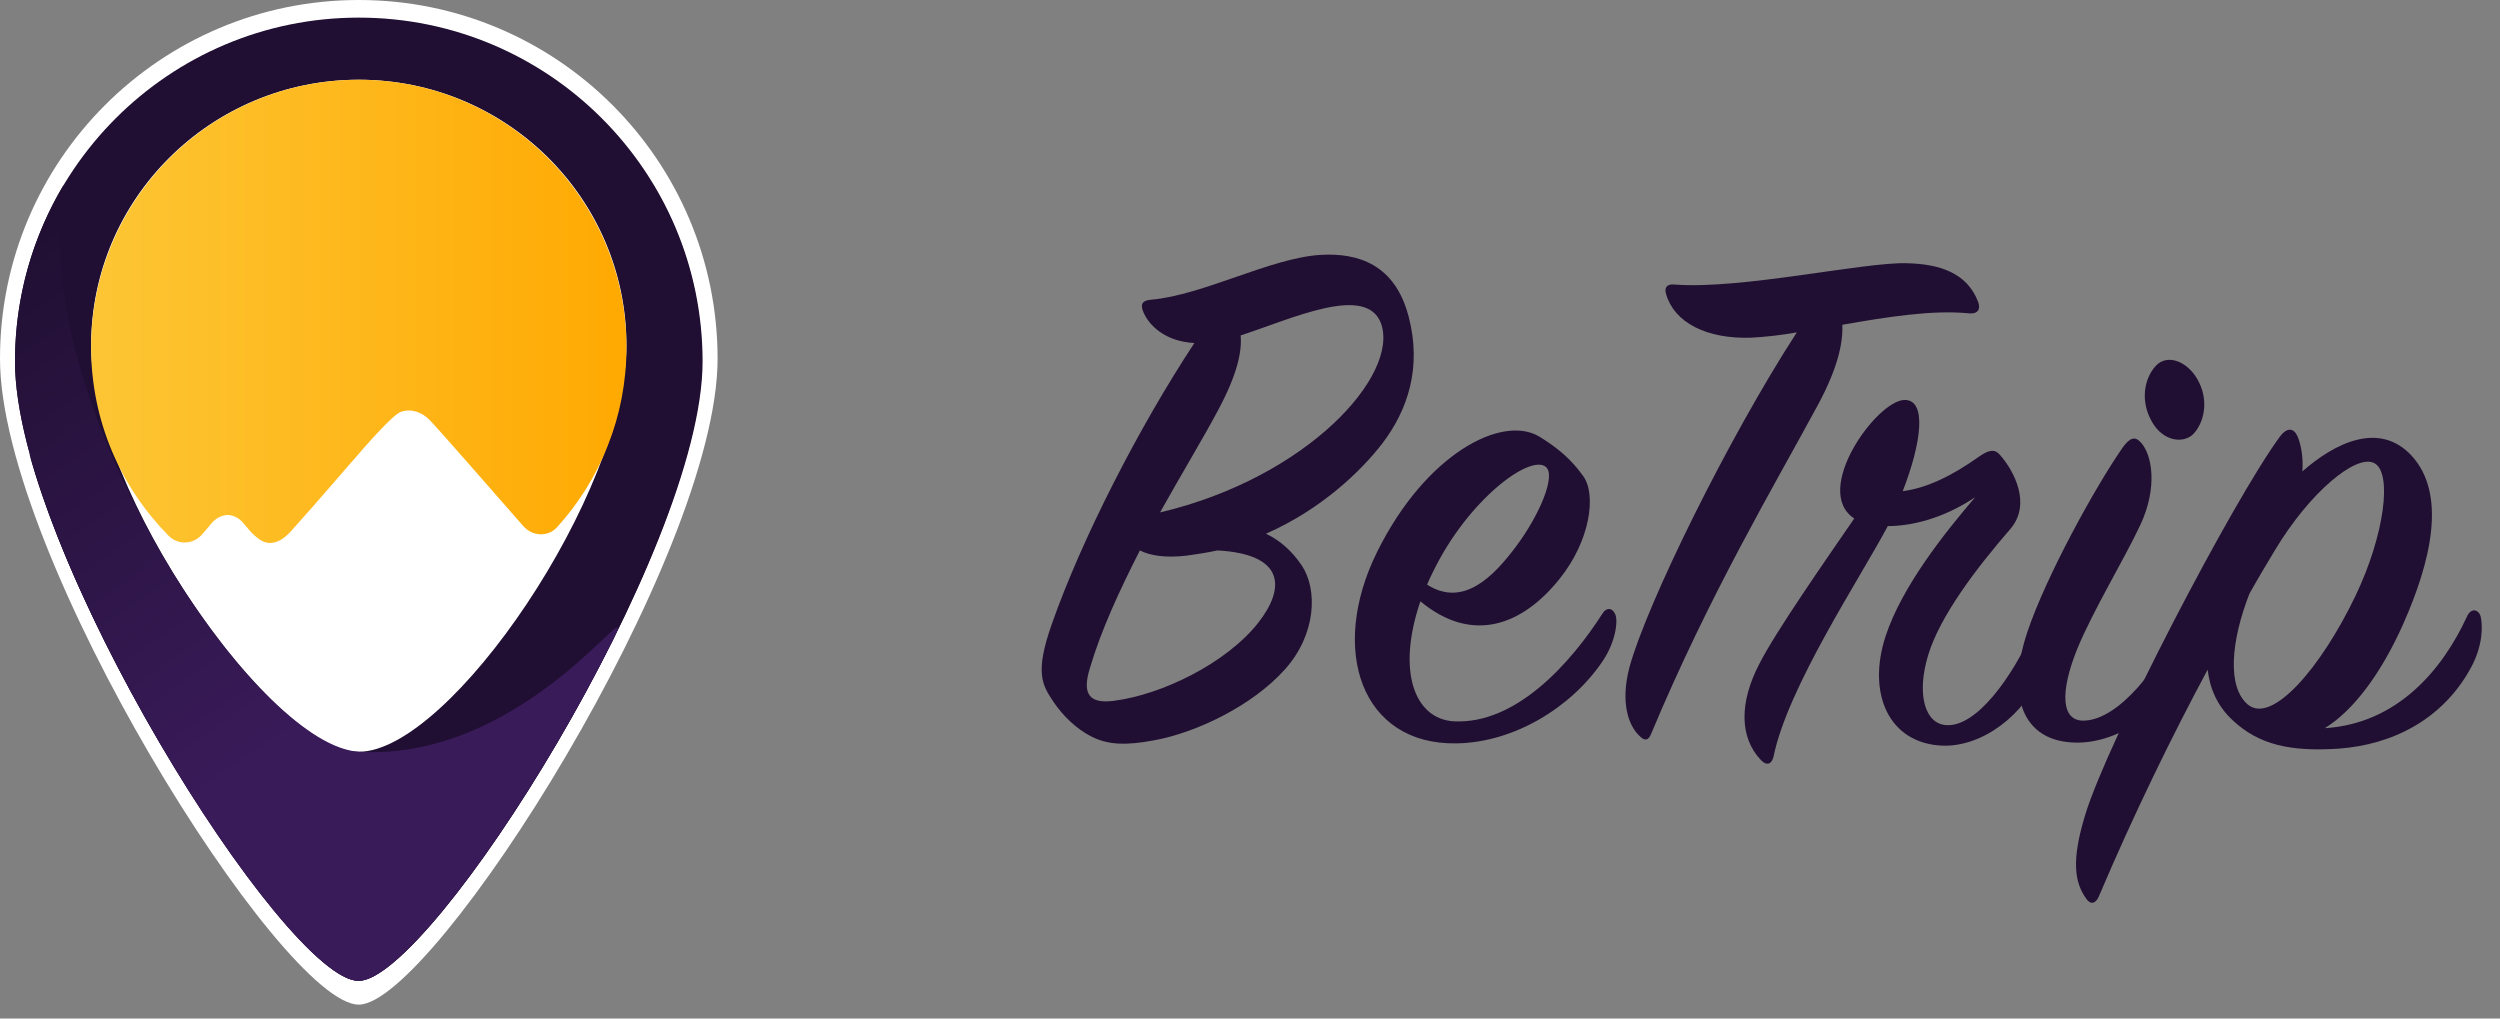 <svg width="108" height="44" viewBox="0 0 108 44" fill="none" xmlns="http://www.w3.org/2000/svg">
<rect x="0" y="0" width="108" height="44" fill="#808080" stroke="none"/>
<path d="M51.597 14.818C49.178 18.494 46.728 23.285 45.438 26.961C44.697 29.061 45.019 29.587 45.503 30.308C45.922 30.932 46.502 31.49 47.147 31.818C47.857 32.179 48.63 32.212 49.856 31.982C51.661 31.654 54.08 30.506 55.498 28.93C56.885 27.388 56.917 25.451 56.24 24.434C55.821 23.811 55.305 23.351 54.692 23.056C57.078 22.005 58.787 20.364 59.722 19.15C60.819 17.706 61.431 15.868 60.851 13.669C60.27 11.438 58.69 10.913 57.046 11.011C54.886 11.142 51.984 12.751 49.727 12.947C49.34 12.98 49.243 13.144 49.404 13.505C49.63 14.03 50.307 14.752 51.597 14.818ZM50.114 22.137C51.049 20.463 51.984 18.921 52.629 17.706C53.435 16.197 53.66 15.212 53.596 14.49C55.821 13.768 59.013 12.258 59.658 13.965C60.464 16.197 56.498 20.627 50.114 22.137ZM52.596 23.778C55.531 23.942 55.531 25.419 54.337 26.928C52.951 28.668 50.178 30.013 48.114 30.276C47.083 30.407 46.728 30.013 47.083 28.864C47.566 27.224 48.373 25.484 49.243 23.778C49.694 24.007 50.339 24.106 51.242 24.007C51.694 23.942 52.145 23.876 52.596 23.778Z" fill="#200F32"/>
<path d="M61.361 25.977C63.618 27.847 65.778 26.994 67.359 25.025C68.713 23.351 68.971 21.349 68.39 20.561C67.874 19.839 67.294 19.347 66.488 18.855C64.876 17.903 61.587 19.61 59.491 23.843C57.395 28.077 58.814 32.179 62.909 32.114C65.392 32.081 67.874 30.571 69.229 28.569C69.809 27.716 69.906 26.797 69.777 26.534C69.648 26.239 69.39 26.239 69.229 26.502C67.842 28.668 65.488 31.293 62.812 31.162C61.103 31.063 60.329 28.996 61.361 25.977ZM61.651 25.255C61.716 25.09 61.812 24.893 61.909 24.697C63.425 21.579 66.101 19.61 66.778 20.168C67.23 20.529 66.52 22.235 65.488 23.613C64.553 24.861 63.231 26.272 61.651 25.255Z" fill="#200F32"/>
<path d="M77.622 14.359C74.623 18.986 71.141 26.108 70.4 28.799C69.98 30.374 70.367 31.359 70.819 31.785C71.044 32.015 71.206 32.015 71.335 31.687C73.85 25.681 76.59 21.087 78.525 17.509C79.395 15.901 79.621 14.818 79.589 14.03C81.459 13.702 83.49 13.374 85.07 13.538C85.49 13.571 85.554 13.309 85.457 13.046C84.974 11.766 83.748 11.405 82.394 11.372C80.556 11.306 75.204 12.521 72.334 12.291C72.012 12.258 71.883 12.422 71.979 12.718C72.334 13.932 73.721 14.654 75.655 14.588C76.236 14.556 76.88 14.49 77.622 14.359Z" fill="#200F32"/>
<path d="M82.198 21.218C83.004 19.15 83.262 17.247 82.263 17.279C81.07 17.312 78.265 21.185 80.103 22.399C78.909 24.139 76.749 27.224 76.008 28.668C75.137 30.341 75.137 31.851 76.072 32.836C76.362 33.131 76.556 32.967 76.62 32.672C77.233 29.685 80.328 25.025 81.553 22.727C82.521 22.727 83.907 22.432 85.326 21.48C84.036 22.99 82.166 25.32 81.457 27.486C80.651 29.948 81.586 32.114 83.907 32.212C85.616 32.278 87.486 30.899 88.228 28.996C88.583 28.11 88.55 27.322 88.389 26.961C88.26 26.698 88.067 26.731 87.938 26.994C86.906 29.357 85.358 31.392 84.101 31.326C83.166 31.293 82.779 30.013 83.295 28.307C83.811 26.6 85.391 24.532 86.841 22.859C87.777 21.776 87.003 20.332 86.39 19.642C86.164 19.38 85.906 19.446 85.519 19.708C84.326 20.561 83.23 21.087 82.198 21.218Z" fill="#200F32"/>
<path d="M95.002 16.525C94.582 15.639 93.647 15.245 93.132 15.803C92.616 16.361 92.454 17.345 92.97 18.231C93.454 19.085 94.357 19.183 94.776 18.724C95.195 18.264 95.421 17.378 95.002 16.525ZM89.746 32.081C91.552 32.081 93.583 30.702 94.55 28.668C94.937 27.847 95.034 27.158 94.776 26.633C94.647 26.37 94.421 26.337 94.26 26.633C93.293 28.897 91.519 31.063 90.068 31.129C89.037 31.195 88.972 29.915 89.746 28.011C90.423 26.37 91.777 24.139 92.454 22.695C93.228 21.054 92.97 19.642 92.487 19.117C92.229 18.822 92.003 18.921 91.713 19.314C90.52 21.021 88.392 24.893 87.586 27.289C86.683 29.98 87.295 32.081 89.746 32.081Z" fill="#200F32"/>
<path d="M100.432 31.457C101.657 30.702 102.85 29.127 103.817 26.961C105.01 24.27 105.72 21.349 104.172 19.675C102.786 18.198 100.883 19.117 99.464 20.364C99.497 19.807 99.432 19.314 99.271 18.888C99.11 18.494 98.82 18.428 98.497 18.855C96.466 21.612 91.049 32.015 90.082 35.199C89.469 37.2 89.63 38.119 90.114 38.809C90.307 39.104 90.533 39.038 90.662 38.743C92.21 35.1 93.854 31.753 95.37 28.93C95.466 29.751 95.789 30.506 96.466 31.129C97.594 32.179 98.948 32.475 101.012 32.343C103.334 32.179 105.526 31.096 106.751 28.832C107.3 27.814 107.235 26.961 107.171 26.666C107.106 26.337 106.751 26.206 106.558 26.666C105.526 28.897 103.592 31.26 100.432 31.457ZM97.175 25.648C97.562 24.959 97.917 24.368 98.271 23.778C99.787 21.251 101.786 19.61 102.56 20.003C103.366 20.397 103.011 23.121 101.754 25.747C100.238 28.897 98.142 31.293 97.111 30.44C96.208 29.685 96.369 27.716 97.175 25.648Z" fill="#200F32"/>
<path d="M15.5 0C6.941 0 0 6.936 0 15.489C0 24.043 12.182 43.406 15.5 43.4C18.712 43.394 31 24.043 31 15.489C30.994 6.936 24.059 0 15.5 0Z" fill="white"/>
<path d="M15.5 0.761C7.299 0.761 0.648 7.412 0.648 15.613C0.648 23.814 12.321 42.38 15.5 42.374C18.578 42.369 30.352 23.814 30.352 15.613C30.346 7.412 23.701 0.761 15.5 0.761Z" fill="#200F32"/>
<path d="M27.063 14.925C27.063 21.265 19.452 32.476 15.5 32.476C11.807 32.476 3.936 21.265 3.936 14.925C3.936 8.584 9.11 3.444 15.5 3.444C21.89 3.444 27.063 8.584 27.063 14.925Z" fill="white"/>
<path fill-rule="evenodd" clip-rule="evenodd" d="M7.29 23.151C7.695 23.559 8.364 23.52 8.736 23.081C8.876 22.923 9.012 22.76 9.147 22.596L9.147 22.596C9.339 22.377 9.575 22.264 9.812 22.247H9.829H9.846C10.088 22.258 10.325 22.377 10.511 22.596C10.55 22.644 10.591 22.692 10.632 22.74C10.673 22.788 10.714 22.836 10.753 22.884C10.883 23.036 11.035 23.177 11.199 23.295C11.7 23.656 12.208 23.352 12.563 22.957C13.204 22.248 13.832 21.523 14.459 20.8C14.665 20.562 14.87 20.325 15.076 20.088C15.132 20.026 15.203 19.943 15.288 19.846C15.848 19.201 16.956 17.927 17.314 17.794C17.765 17.631 18.238 17.811 18.56 18.144C18.965 18.564 21.071 20.972 22.608 22.729C22.994 23.171 23.672 23.21 24.065 22.776C25.928 20.724 27.063 17.998 27.063 15.008C27.063 8.622 21.886 3.445 15.5 3.445C9.113 3.445 3.936 8.622 3.936 15.008C3.936 18.184 5.217 21.061 7.29 23.151Z" fill="url(#paint0_linear)"/>
<path d="M15.5 32.722C19.465 32.23 27.063 22.635 28.407 10.365C28.396 9.554 28.339 8.753 28.215 7.975C29.551 10.207 30.323 12.817 30.323 15.607C30.323 23.808 18.65 42.374 15.472 42.368C12.828 42.363 3.77 28.672 1.268 19.614C4.909 27.928 10.94 32.965 15.5 32.722Z" fill="url(#paint1_linear)"/>
<path d="M15.5 32.476C11.318 32.23 2.707 19.683 2.565 10.365C2.587 9.554 2.632 8.753 2.756 7.975C1.421 10.213 0.648 12.823 0.648 15.613C0.648 23.814 12.321 42.38 15.5 42.374C17.422 42.368 22.737 35.126 26.457 27.691C27.849 24.901 22.869 32.91 15.5 32.476Z" fill="url(#paint2_linear)"/>
<defs>
<linearGradient id="paint0_linear" x1="3.605" y1="15.185" x2="27.403" y2="15.185" gradientUnits="userSpaceOnUse">
<stop stop-color="#FDC635"/>
<stop offset="1" stop-color="#FFA901"/>
</linearGradient>
<linearGradient id="paint1_linear" x1="26.45" y1="-7.835" x2="16.485" y2="17.329" gradientUnits="userSpaceOnUse">
<stop stop-color="#3A1B5A"/>
<stop offset="0.373" stop-color="#200F32"/>
</linearGradient>
<linearGradient id="paint2_linear" x1="16.755" y1="29.747" x2="-4.394" y2="-1.008" gradientUnits="userSpaceOnUse">
<stop stop-color="#3A1B5A"/>
<stop offset="0.677" stop-color="#200F32"/>
</linearGradient>
</defs>
</svg>
